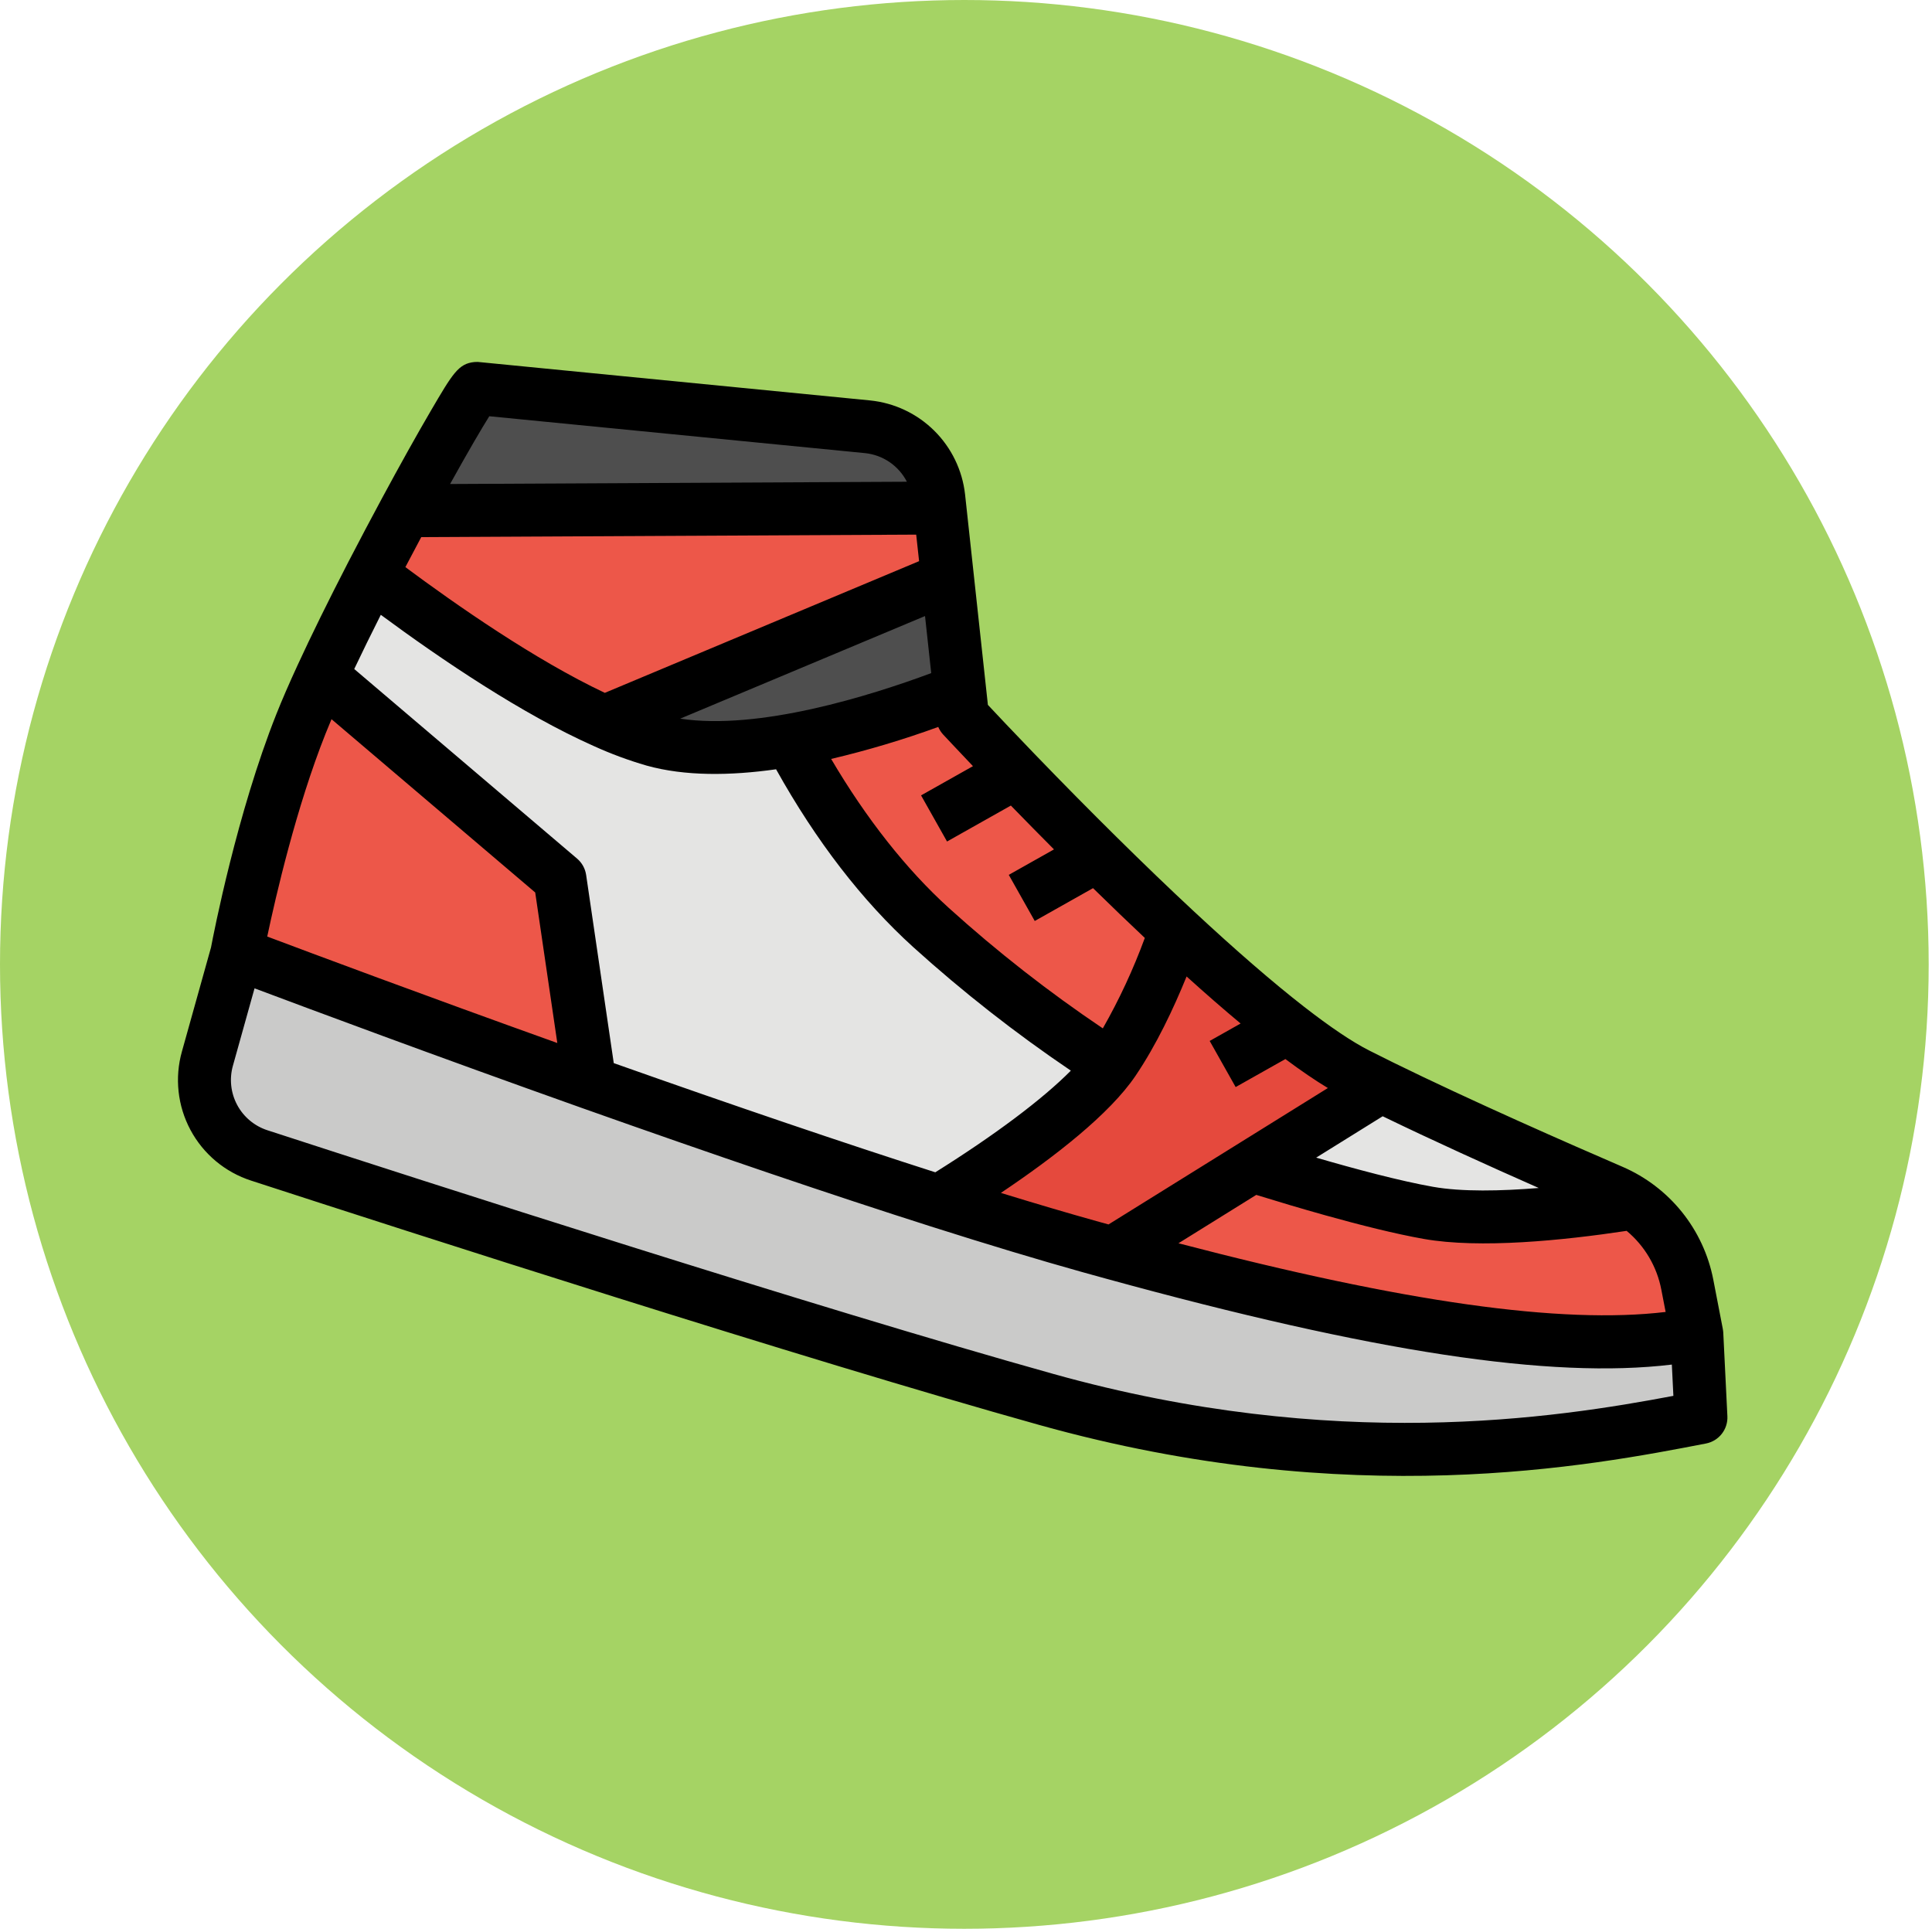 <svg width="584" height="583" viewBox="0 0 584 583" fill="none" xmlns="http://www.w3.org/2000/svg">
<circle cx="291.5" cy="291.5" r="291.5" fill="#A5D364"/>
<path d="M512.914 403.195L508.608 418.605L415.242 425.738L337.224 401.92L182.318 354.621L93.795 327.598L71.589 288.166C71.589 288.166 78.778 249.473 90.968 218.823C92.657 214.56 94.797 209.655 97.243 204.358C101.575 194.947 106.86 184.286 112.302 173.731C127.29 144.693 143.46 116.484 144.227 117.415L262.255 129C267.741 129.54 272.874 131.951 276.791 135.829C280.709 139.708 283.172 144.816 283.767 150.296L284.318 155.383L290.103 208.728L290.955 216.567C290.955 216.567 322.615 250.781 355.386 281.277C368.808 293.77 382.416 305.641 394.11 314.287C399.205 318.177 404.607 321.649 410.262 324.668C412.581 325.845 414.995 327.05 417.487 328.276C440.145 339.415 468.82 352.06 487.314 360.042C493.114 362.55 498.214 366.435 502.174 371.359C506.133 376.283 508.832 382.098 510.037 388.301L512.914 403.195Z" fill="#E4E4E3"/>
<path d="M512.914 403.195L508.608 418.605L415.242 425.738L337.224 401.92L294.119 383.582L362.425 347.225C362.425 347.225 406.855 362.196 431.768 366.604C449.201 369.69 477.015 366.28 493.81 363.623C502.258 369.391 508.089 378.259 510.037 388.301L512.914 403.195Z" fill="#ED5749"/>
<path d="M182.318 354.621L93.795 327.598L71.589 288.166C71.589 288.166 78.778 249.473 90.968 218.823C92.657 214.56 94.796 209.655 97.243 204.358L169.261 265.622L182.318 354.621Z" fill="#ED5749"/>
<path d="M394.11 314.287L357.574 334.863C357.574 334.863 321.203 316.392 281.434 280.358C241.665 244.324 223.765 189.483 223.765 189.483L284.318 155.383L290.103 208.728L290.955 216.567C290.955 216.567 294.838 220.767 301.297 227.525C304.533 230.921 308.41 234.953 312.775 239.434C316.761 243.527 321.163 247.987 325.826 252.665C329.606 256.452 333.574 260.385 337.662 264.372C356.238 282.501 377.182 301.78 394.11 314.287V314.287Z" fill="#ED5749"/>
<path d="M514.159 428.463C479.034 435.259 408.782 448.853 316.325 423.014C244.281 402.88 126.761 364.994 78.381 349.248C72.496 347.331 67.579 343.214 64.657 337.758C61.736 332.301 61.035 325.927 62.701 319.966L71.589 288.166C71.589 288.166 236.787 350.946 329.245 376.785C421.702 402.624 477.789 409.992 512.914 403.195L514.159 428.463Z" fill="#CACAC9"/>
<path d="M290.103 208.728C268.776 217.128 225.664 231.546 197.59 223.7C192.483 222.216 187.489 220.366 182.648 218.164C157.87 207.107 129.022 186.461 112.302 173.731C115.715 167.126 119.179 160.566 122.518 154.376C133.85 133.371 143.638 116.7 144.227 117.415L262.255 129C267.741 129.54 272.874 131.951 276.791 135.829C280.709 139.708 283.172 144.816 283.767 150.296L284.121 153.562L286.409 174.688L290.103 208.728Z" fill="#4E4E4E"/>
<path d="M286.409 174.688L182.648 218.164C157.87 207.107 129.022 186.461 112.302 173.731C115.715 167.126 119.179 160.566 122.518 154.376L284.121 153.562L286.409 174.688Z" fill="#ED5749"/>
<path d="M417.487 328.276L336.329 378.744L283.804 363.089C299.114 353.672 326.611 335.493 336.612 320.698C345.07 308.193 351.544 292.164 355.386 281.277C364.548 289.807 373.8 298.052 382.477 305.16C386.503 308.476 390.4 311.548 394.11 314.287C394.816 314.807 395.503 315.321 396.198 315.806C400.656 319.11 405.357 322.073 410.262 324.668C412.581 325.845 414.995 327.05 417.487 328.276V328.276Z" fill="#E5493D"/>
<path d="M522.15 428.069L520.905 402.801C520.883 402.424 520.835 402.05 520.76 401.68L520.767 401.682L517.889 386.781C516.436 379.3 513.182 372.285 508.407 366.346C503.632 360.406 497.48 355.721 490.486 352.695C474.606 345.842 444.467 332.624 421.021 321.097C418.555 319.889 416.174 318.696 413.882 317.532C408.747 314.926 402.098 310.456 394.115 304.243C384.75 296.954 373.552 287.258 360.833 275.422C353.592 268.689 345.692 261.092 337.344 252.84C329.533 245.123 321.263 236.745 312.766 227.942C306.151 221.083 301.133 215.75 298.617 213.062L291.717 149.436C290.901 142.138 287.61 135.34 282.391 130.173C277.173 125.006 270.342 121.783 263.036 121.039L145.423 109.495C144.752 109.388 144.07 109.366 143.393 109.431C138.58 109.901 136.81 112.927 130.218 124.185C126.095 131.228 120.863 140.599 115.489 150.571C112.219 156.635 108.756 163.188 105.191 170.065C99.198 181.69 94.078 192.104 89.98 201.003C87.39 206.613 85.22 211.614 83.534 215.866C71.664 245.709 64.577 282.19 63.789 286.352L54.996 317.814C52.754 325.762 53.68 334.27 57.579 341.55C61.478 348.83 68.046 354.316 75.905 356.855C123.546 372.357 242.144 410.589 314.172 430.718C408.449 457.066 480.873 443.052 515.679 436.317C517.57 435.951 519.265 434.915 520.454 433.4C521.643 431.885 522.245 429.992 522.15 428.069ZM502.182 389.818L503.484 396.554C471.913 400.323 424.498 393.639 356.223 375.794L379.736 361.172C386.16 363.16 393.357 365.315 400.622 367.345C411.148 370.287 421.798 372.964 430.374 374.481C447.317 377.48 472.445 374.946 491.699 372.043C497.146 376.576 500.851 382.858 502.182 389.818ZM276.946 161.599L277.82 169.616L182.825 209.425C161.719 199.46 137.819 182.788 122.537 171.418C124.167 168.309 125.77 165.276 127.334 162.347L276.946 161.599ZM205.603 217.223L279.615 186.208L281.486 203.458C263.094 210.289 229.479 220.846 205.603 217.223ZM98.405 221.771C98.95 220.397 99.554 218.93 100.209 217.384L161.783 269.763L168.462 315.263C128.164 300.832 94.329 288.182 80.779 283.083C83.352 270.911 89.564 244.001 98.405 221.771ZM185.525 321.34L177.176 264.461C176.893 262.541 175.923 260.788 174.445 259.529L107.077 202.221C109.475 197.164 112.152 191.703 115.108 185.836C133.691 199.561 157.862 215.861 179.403 225.464L179.536 225.521C184.687 227.864 190.001 229.831 195.436 231.405C207.048 234.65 220.769 234.482 234.591 232.527C246.687 254.218 260.619 272.288 276.061 286.286C291.045 299.83 306.962 312.305 323.695 323.616C315.112 332.268 300.835 342.998 282.721 354.343C255.11 345.5 222.455 334.411 185.525 321.34ZM343.24 325.181C349.524 315.889 354.725 304.89 358.679 295.15C364.482 300.392 369.926 305.132 375.01 309.37L365.659 314.638L373.51 328.579L388.543 320.113C393.284 323.653 397.54 326.56 401.384 328.871L335.08 370.102C333.854 369.759 332.638 369.43 331.396 369.083C322.811 366.684 313.148 363.833 302.545 360.572C318.699 349.743 335.392 336.788 343.24 325.181ZM417.955 337.406C432.991 344.696 449.981 352.396 465.127 359.085C453.699 360.018 441.888 360.274 433.162 358.726C423.113 356.948 409.605 353.33 397.85 349.908L417.955 337.406ZM294.103 231.581L278.416 240.415L286.268 254.357L305.561 243.492C309.99 248.046 314.335 252.463 318.596 256.741L304.929 264.437L312.78 278.379L330.402 268.456C335.846 273.79 341.083 278.825 346.053 283.504C342.587 292.952 338.341 302.095 333.358 310.839C316.993 299.827 301.435 287.661 286.802 274.433C273.96 262.795 261.794 247.353 251.237 229.399C262.208 226.809 273.017 223.58 283.61 219.728C283.966 220.565 284.461 221.336 285.076 222.006C285.128 222.049 288.511 225.703 294.103 231.581ZM261.466 136.961C264.131 137.233 266.685 138.167 268.897 139.678C271.109 141.188 272.908 143.228 274.131 145.611L136.05 146.299C141.49 136.494 145.577 129.519 147.901 125.814L261.466 136.961ZM318.478 415.309C246.743 395.261 128.403 357.111 80.854 341.64C76.926 340.369 73.643 337.626 71.694 333.986C69.746 330.347 69.284 326.093 70.406 322.12L76.941 298.735C93.148 304.822 131.552 319.149 175.635 334.812C216.186 349.206 251.764 361.286 281.381 370.713C298.722 376.225 314.102 380.86 327.091 384.49C329.49 385.16 331.863 385.816 334.209 386.458C415.112 408.687 468.652 416.877 505.361 412.461L505.827 421.916C470.103 428.667 403.38 439.036 318.478 415.309Z" fill="black"/>
</svg>
